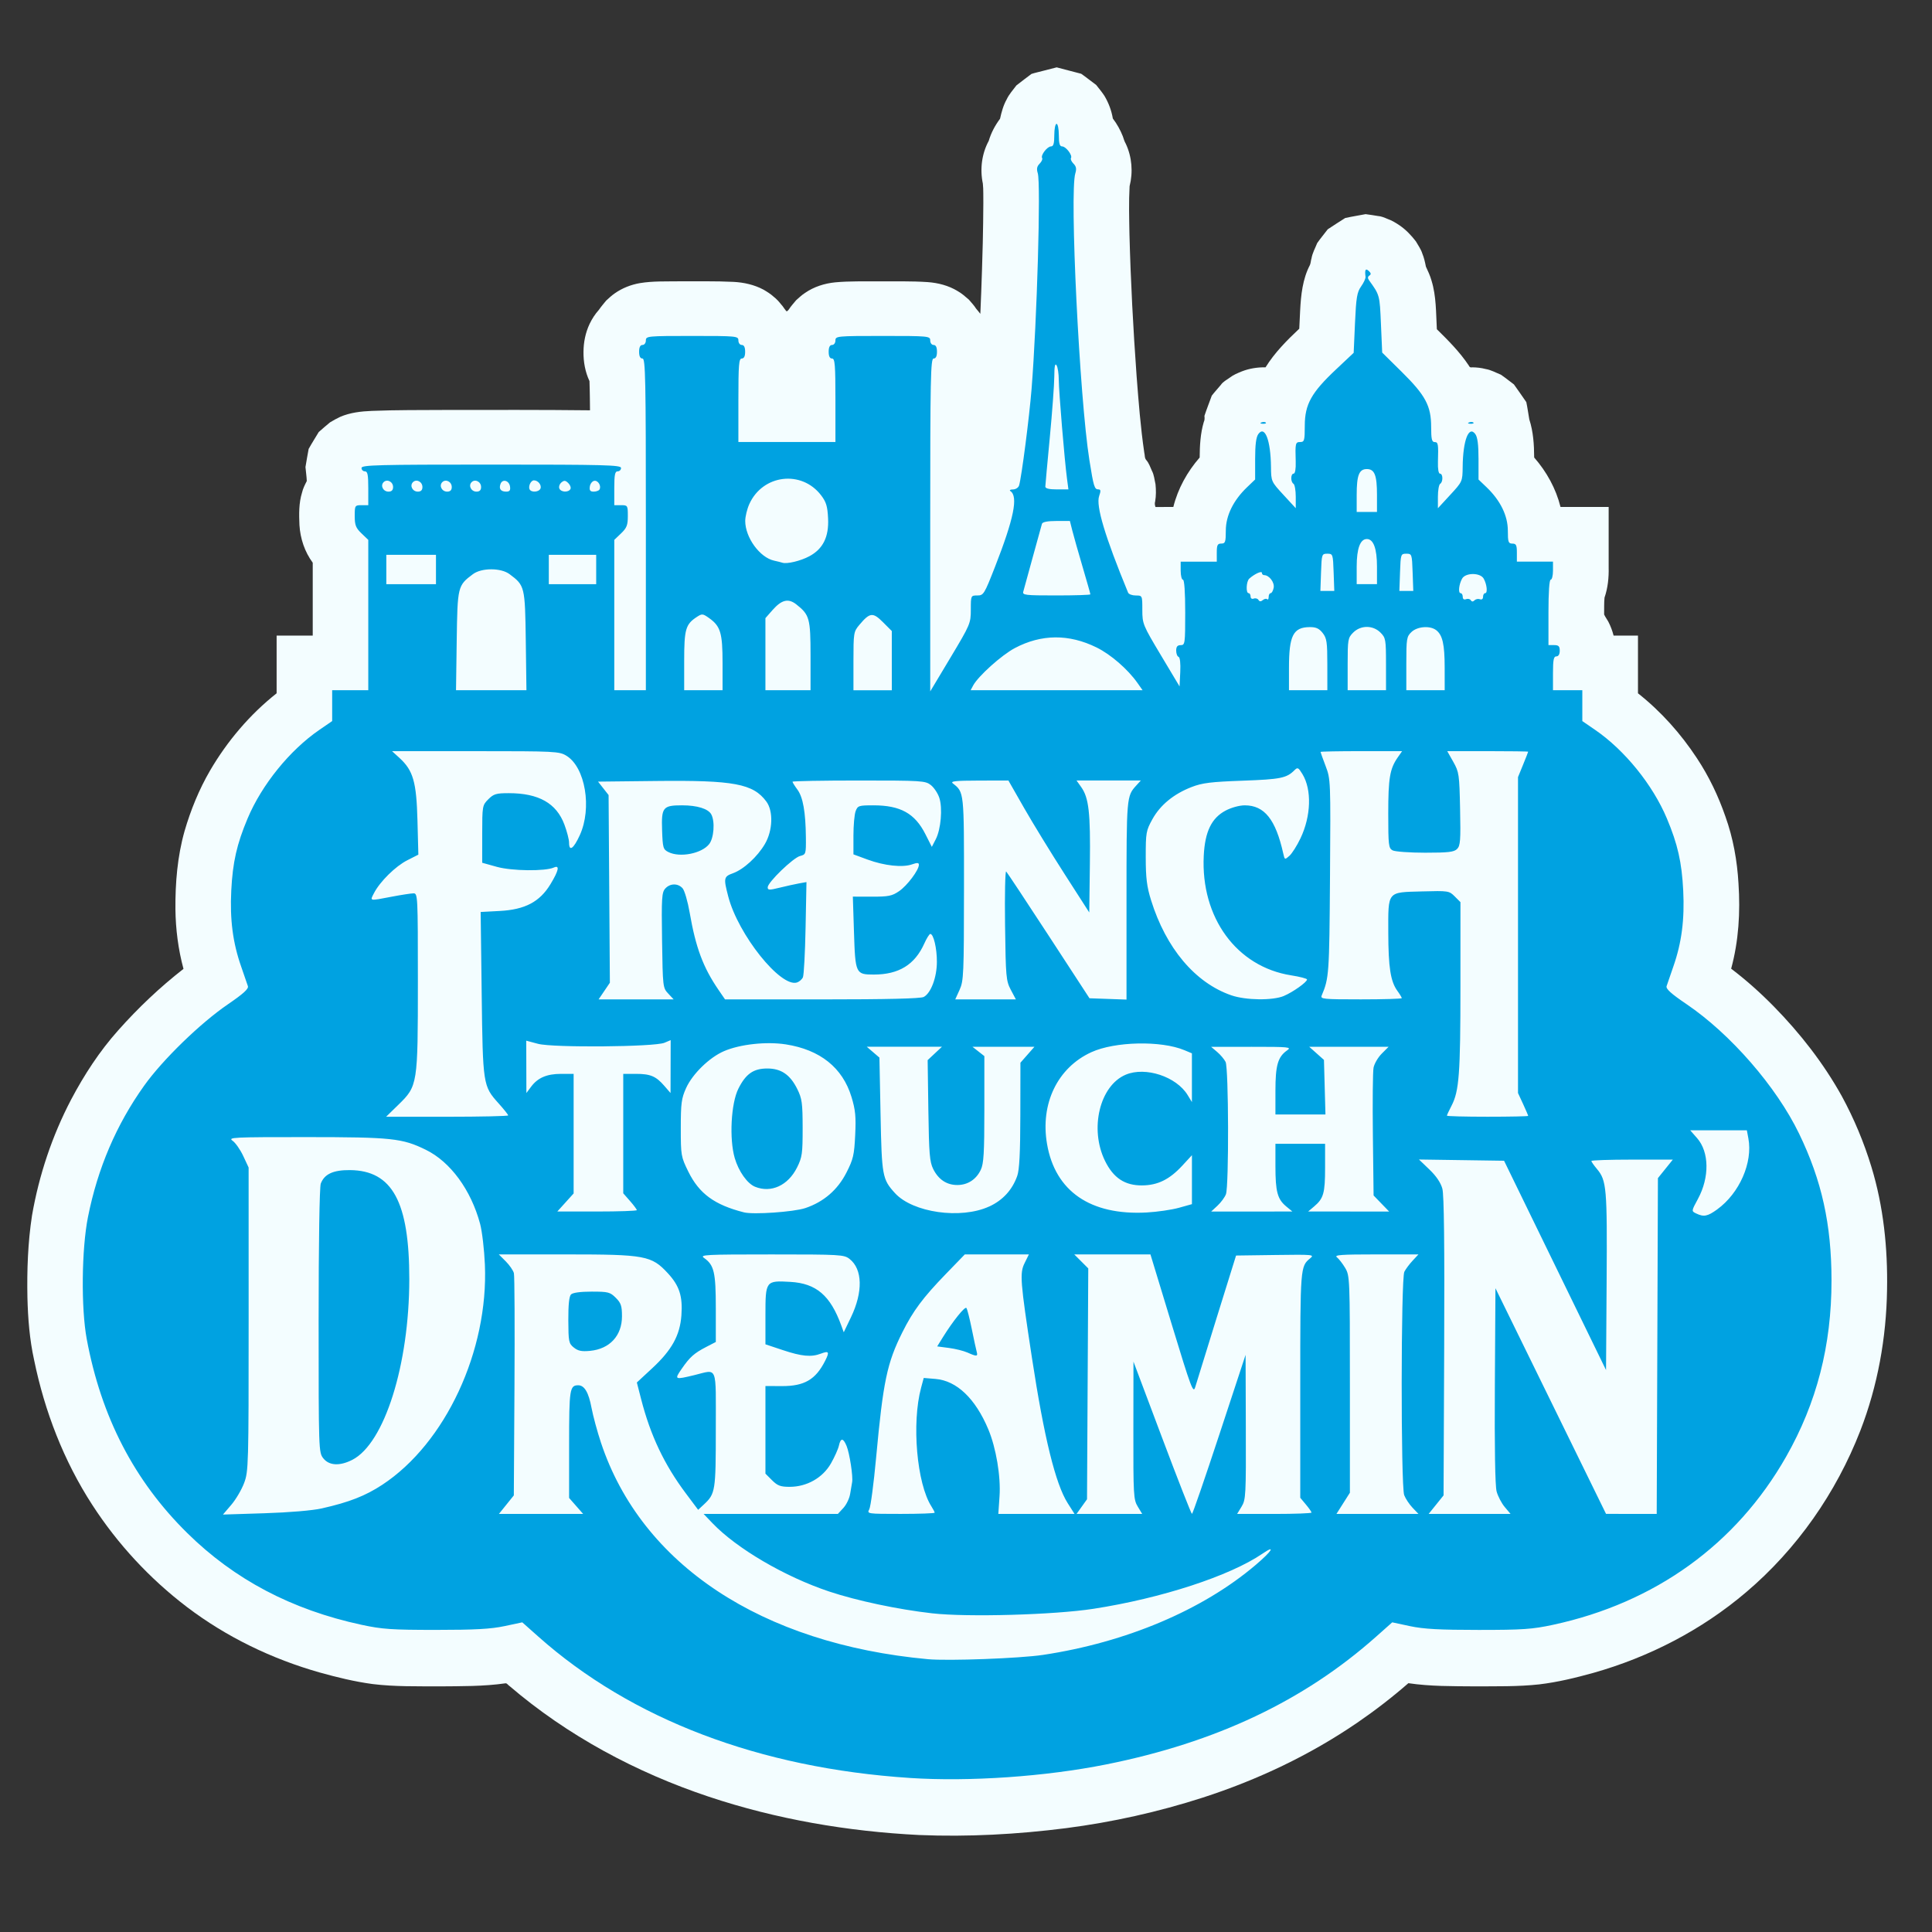 <?xml version="1.0" encoding="UTF-8" standalone="no"?>
<!-- Created with Inkscape (http://www.inkscape.org/) -->

<svg
   width="400"
   height="400"
   viewBox="0 0 105.833 105.833"
   version="1.1"
   id="svg5"
   xml:space="preserve"
   inkscape:version="1.3.1 (91b66b0, 2023-11-16)"
   sodipodi:docname="french-touch-logo.svg"
   inkscape:export-filename="hardliner-01.png"
   inkscape:export-xdpi="300"
   inkscape:export-ydpi="300"
   xmlns:inkscape="http://www.inkscape.org/namespaces/inkscape"
   xmlns:sodipodi="http://sodipodi.sourceforge.net/DTD/sodipodi-0.dtd"
   xmlns="http://www.w3.org/2000/svg"
   xmlns:svg="http://www.w3.org/2000/svg"><rect x="0" y="0" width="105.833" height="105.833" fill="#333333" stroke="none"/><sodipodi:namedview
     id="namedview7"
     pagecolor="#141414"
     bordercolor="#999999"
     borderopacity="1"
     inkscape:showpageshadow="0"
     inkscape:pageopacity="0"
     inkscape:pagecheckerboard="0"
     inkscape:deskcolor="#d1d1d1"
     inkscape:document-units="mm"
     showgrid="false"
     inkscape:zoom="0.8409652"
     inkscape:cx="604.66236"
     inkscape:cy="457.21274"
     inkscape:window-width="2317"
     inkscape:window-height="1189"
     inkscape:window-x="363"
     inkscape:window-y="155"
     inkscape:window-maximized="0"
     inkscape:current-layer="svg5"
     showguides="false" /><defs
     id="defs2"><inkscape:path-effect
       effect="perspective-envelope"
       up_left_point="19.17,188.96"
       up_right_point="555.23,188.96"
       down_left_point="19.17,505.53"
       down_right_point="555.23,505.53"
       id="path-effect1163"
       is_visible="true"
       lpeversion="1"
       deform_type="envelope_deformation"
       horizontal_mirror="true"
       vertical_mirror="false"
       overflow_perspective="false" /><inkscape:path-effect
       effect="bounding_box"
       id="path-effect1114"
       is_visible="true"
       lpeversion="1"
       linkedpath=""
       visualbounds="true" /></defs><path
     id="path3"
     style="fill:#f3fdff;fill-opacity:1;stroke-width:0.35"
     d="m 57.121,3.885 c -0.205,0.057 -0.417,0.099 -0.618,0.164 -0.274,0.21 -0.555,0.413 -0.825,0.629 -0.184,0.251 -0.402,0.481 -0.533,0.766 -0.185,0.328 -0.284,0.698 -0.364,1.061 -0.273,0.365 -0.491,0.773 -0.619,1.211 -0.384,0.708 -0.489,1.554 -0.323,2.34 0.039,0.354 0.018,0.712 0.027,1.068 -0.003,0.727 -0.015,1.454 -0.031,2.181 7.9e-5,0.012 -0.004,0.174 -0.007,0.242 -0.02,0.822 -0.048,1.643 -0.078,2.464 -0.001,0.032 -0.008,0.182 -0.011,0.26 -0.009,0.226 -0.018,0.451 -0.027,0.677 -3.02e-4,0.016 -0.008,0.175 -0.011,0.243 -0.064,-0.09 -0.157,-0.192 -0.232,-0.285 -0.11,-0.179 -0.262,-0.331 -0.396,-0.493 -0.198,-0.17 -0.392,-0.345 -0.621,-0.472 -0.493,-0.3 -1.066,-0.447 -1.638,-0.488 -0.884,-0.06 -1.771,-0.035 -2.656,-0.042 -0.801,0.008 -1.605,-0.019 -2.403,0.055 -0.586,0.058 -1.166,0.241 -1.652,0.577 -0.178,0.114 -0.334,0.263 -0.492,0.403 -0.136,0.168 -0.286,0.326 -0.401,0.508 -0.067,0.082 -0.117,0.152 -0.182,0.03 -0.083,-0.093 -0.138,-0.208 -0.228,-0.296 -0.127,-0.161 -0.262,-0.313 -0.425,-0.438 -0.167,-0.154 -0.364,-0.273 -0.559,-0.387 -0.503,-0.267 -1.068,-0.392 -1.634,-0.422 -0.985,-0.049 -1.971,-0.025 -2.957,-0.031 -0.722,0.011 -1.451,-0.02 -2.167,0.098 -0.494,0.085 -0.973,0.273 -1.383,0.562 -0.169,0.116 -0.321,0.26 -0.472,0.398 -0.134,0.166 -0.275,0.327 -0.394,0.502 -0.207,0.229 -0.377,0.492 -0.51,0.77 -0.226,0.478 -0.333,1.006 -0.336,1.534 -0.007,0.549 0.094,1.103 0.328,1.602 0.012,0.311 0.015,0.623 0.021,0.934 3.68e-4,0.004 0.001,0.174 0.003,0.24 0.001,0.142 0.004,0.284 0.004,0.426 -2.646,-0.031 -5.293,-0.02 -7.939,-0.019 -1.337,0.008 -2.675,-0.003 -4.011,0.051 -0.589,0.024 -1.188,0.091 -1.734,0.327 -0.192,0.089 -0.379,0.194 -0.559,0.303 -0.205,0.177 -0.419,0.346 -0.617,0.529 -0.183,0.309 -0.379,0.612 -0.552,0.925 -0.057,0.331 -0.125,0.662 -0.174,0.993 0.022,0.255 0.063,0.514 0.072,0.766 -0.104,0.205 -0.209,0.409 -0.261,0.635 -0.178,0.573 -0.167,1.182 -0.141,1.775 0.044,0.738 0.287,1.467 0.728,2.064 v 3.992 h -1.978 v 3.161 c -1.468,1.162 -2.701,2.615 -3.645,4.23 -0.606,1.042 -1.064,2.167 -1.4,3.324 -0.391,1.385 -0.509,2.833 -0.499,4.267 0.013,1.104 0.154,2.208 0.442,3.275 -1.293,1.007 -2.487,2.14 -3.575,3.365 -1.022,1.143 -1.863,2.437 -2.578,3.79 -1.042,1.989 -1.762,4.145 -2.145,6.356 -0.228,1.486 -0.28,2.993 -0.251,4.494 0.029,1.148 0.118,2.3 0.367,3.423 0.575,2.807 1.625,5.528 3.187,7.936 1.387,2.143 3.149,4.043 5.18,5.589 2.165,1.646 4.655,2.846 7.268,3.588 0.956,0.267 1.925,0.504 2.91,0.636 1.204,0.148 2.421,0.119 3.632,0.127 1.218,-0.011 2.442,0.005 3.65,-0.169 0.084,-0.003 0.136,0.104 0.208,0.145 3.183,2.726 6.943,4.738 10.91,6.063 3.718,1.242 7.617,1.907 11.528,2.103 2.691,0.112 5.389,-0.036 8.059,-0.376 2.54,-0.329 5.05,-0.888 7.488,-1.674 2.994,-0.968 5.869,-2.327 8.468,-4.108 0.971,-0.666 1.905,-1.386 2.792,-2.159 1.199,0.178 2.415,0.164 3.625,0.174 1.182,-0.007 2.369,0.02 3.546,-0.109 1.007,-0.12 1.995,-0.361 2.971,-0.632 3.052,-0.864 5.936,-2.354 8.355,-4.413 2.786,-2.362 4.938,-5.448 6.259,-8.849 0.953,-2.457 1.424,-5.089 1.465,-7.72 0.041,-2.274 -0.193,-4.567 -0.861,-6.748 -0.407,-1.332 -0.946,-2.624 -1.611,-3.848 -1.005,-1.812 -2.292,-3.459 -3.741,-4.936 -0.727,-0.738 -1.501,-1.432 -2.327,-2.058 0.413,-1.516 0.507,-3.104 0.402,-4.667 -0.071,-1.246 -0.293,-2.488 -0.715,-3.665 -0.388,-1.123 -0.904,-2.203 -1.559,-3.194 -0.883,-1.344 -1.968,-2.562 -3.232,-3.56 v -3.161 h -1.335 c -0.069,-0.266 -0.165,-0.526 -0.293,-0.77 -0.072,-0.13 -0.167,-0.254 -0.226,-0.387 0.007,-0.308 -0.009,-0.619 0.022,-0.925 0.183,-0.531 0.24,-1.095 0.226,-1.654 0,-1.103 0,-2.207 0,-3.31 h -2.637 c -0.249,-1.004 -0.764,-1.933 -1.443,-2.71 -0.003,-0.703 -0.048,-1.416 -0.267,-2.088 -0.057,-0.315 -0.097,-0.636 -0.164,-0.946 -0.227,-0.322 -0.446,-0.653 -0.679,-0.97 -0.24,-0.175 -0.469,-0.368 -0.715,-0.533 -0.275,-0.109 -0.536,-0.261 -0.832,-0.309 -0.24,-0.064 -0.491,-0.091 -0.739,-0.094 -0.093,0.025 -0.151,-0.014 -0.186,-0.099 -0.491,-0.737 -1.12,-1.369 -1.749,-1.987 -0.05,-0.891 -0.026,-1.802 -0.292,-2.664 -0.075,-0.266 -0.191,-0.518 -0.308,-0.767 -0.049,-0.242 -0.099,-0.483 -0.195,-0.711 -0.074,-0.243 -0.23,-0.449 -0.352,-0.669 -0.254,-0.332 -0.545,-0.637 -0.89,-0.875 -0.21,-0.141 -0.426,-0.275 -0.666,-0.357 -0.172,-0.073 -0.343,-0.149 -0.532,-0.16 -0.223,-0.032 -0.445,-0.078 -0.668,-0.101 -0.371,0.072 -0.749,0.13 -1.117,0.211 -0.317,0.207 -0.644,0.404 -0.956,0.618 -0.191,0.253 -0.399,0.496 -0.579,0.756 -0.108,0.277 -0.262,0.54 -0.311,0.837 -0.041,0.119 -0.037,0.252 -0.088,0.366 -0.401,0.766 -0.491,1.643 -0.535,2.493 -0.019,0.331 -0.033,0.663 -0.048,0.994 -0.682,0.641 -1.35,1.315 -1.847,2.115 -0.439,-0.007 -0.88,0.062 -1.291,0.22 -0.231,0.096 -0.468,0.188 -0.666,0.344 -0.171,0.126 -0.371,0.22 -0.493,0.401 -0.164,0.197 -0.34,0.386 -0.496,0.588 -0.132,0.369 -0.28,0.736 -0.402,1.107 0.012,0.117 0.018,0.233 -0.037,0.341 -0.185,0.629 -0.219,1.289 -0.224,1.941 -0.679,0.777 -1.194,1.705 -1.443,2.709 H 63.296 c -0.035,-0.1 -0.052,-0.2 -0.018,-0.303 0.054,-0.312 0.051,-0.633 0.019,-0.946 -0.058,-0.248 -0.075,-0.509 -0.198,-0.736 -0.091,-0.202 -0.159,-0.417 -0.308,-0.586 -0.1,-0.11 -0.072,-0.272 -0.109,-0.408 -0.205,-1.39 -0.311,-2.791 -0.42,-4.191 -0.187,-2.593 -0.325,-5.19 -0.392,-7.789 -0.015,-0.87 -0.04,-1.741 0.008,-2.611 C 62.073,9.433 62.009,8.596 61.67,7.876 61.594,7.746 61.553,7.604 61.506,7.462 61.368,7.116 61.186,6.789 60.96,6.492 60.886,6.053 60.727,5.631 60.499,5.249 60.363,5.043 60.203,4.85 60.05,4.656 59.775,4.453 59.507,4.236 59.227,4.041 58.78,3.924 58.332,3.807 57.884,3.69 L 57.121,3.885 Z"
     sodipodi:nodetypes="sccccccccccccccccccccccccccccccccccccccccccccccccccccccccccccccccccccccccccccccccccccccccccccccccccccccccccccccccccccccccccccccccccccccccccccccccccs" /><path
     style="fill:#00a2e1;fill-opacity:1;stroke-width:0.35"
     d="M 49.841,97.394 C 41.608,96.855 34.588,94.184 29.491,89.653 l -0.881,-0.783 -0.974,0.207 c -0.747,0.159 -1.62,0.207 -3.755,0.207 -2.423,-1.05e-4 -2.949,-0.036 -4.079,-0.28 -3.817,-0.822 -6.964,-2.48 -9.55,-5.031 C 7.355,81.117 5.543,77.617 4.751,73.35 4.437,71.655 4.469,68.43 4.818,66.672 c 0.531,-2.671 1.552,-5.062 3.077,-7.198 1.017,-1.426 3.08,-3.429 4.596,-4.464 0.839,-0.573 1.135,-0.842 1.089,-0.989 -0.035,-0.111 -0.2,-0.593 -0.368,-1.07 -0.458,-1.304 -0.624,-2.578 -0.543,-4.171 0.078,-1.549 0.303,-2.539 0.895,-3.946 0.777,-1.847 2.309,-3.739 3.927,-4.85 l 0.705,-0.484 v -0.845 -0.845 h 0.989 0.989 v -4.118 -4.118 l -0.371,-0.355 c -0.311,-0.298 -0.371,-0.451 -0.371,-0.95 0,-0.579 0.011,-0.595 0.371,-0.595 h 0.371 v -0.927 c 0,-0.742 -0.037,-0.927 -0.185,-0.927 -0.102,0 -0.185,-0.083 -0.185,-0.185 0,-0.163 0.872,-0.185 7.108,-0.185 6.236,0 7.108,0.023 7.108,0.185 0,0.102 -0.083,0.185 -0.185,0.185 -0.148,0 -0.185,0.185 -0.185,0.927 v 0.927 h 0.371 c 0.361,0 0.371,0.016 0.371,0.595 0,0.5 -0.059,0.652 -0.371,0.95 l -0.371,0.355 v 4.118 4.118 h 0.865 0.865 V 28.725 c 0,-7.994 -0.022,-9.086 -0.185,-9.086 -0.124,0 -0.185,-0.124 -0.185,-0.371 0,-0.247 0.062,-0.371 0.185,-0.371 0.103,0 0.185,-0.11 0.185,-0.247 0,-0.239 0.082,-0.247 2.534,-0.247 2.452,0 2.534,0.008 2.534,0.247 0,0.137 0.082,0.247 0.185,0.247 0.124,0 0.185,0.124 0.185,0.371 0,0.247 -0.062,0.371 -0.185,0.371 -0.158,0 -0.185,0.337 -0.185,2.287 v 2.287 h 2.658 2.658 v -2.287 c 0,-1.95 -0.027,-2.287 -0.185,-2.287 -0.124,0 -0.185,-0.124 -0.185,-0.371 0,-0.247 0.062,-0.371 0.185,-0.371 0.103,0 0.185,-0.11 0.185,-0.247 0,-0.239 0.082,-0.247 2.596,-0.247 2.514,0 2.596,0.008 2.596,0.247 0,0.137 0.082,0.247 0.185,0.247 0.124,0 0.185,0.124 0.185,0.371 0,0.247 -0.062,0.371 -0.185,0.371 -0.163,0 -0.185,1.095 -0.185,9.117 l 0.001,9.117 1.111,-1.854 c 1.082,-1.806 1.111,-1.874 1.112,-2.627 0.001,-0.768 0.003,-0.773 0.356,-0.773 0.341,0 0.381,-0.066 0.972,-1.576 1.028,-2.626 1.276,-3.843 0.844,-4.139 -0.075,-0.052 -0.016,-0.092 0.137,-0.093 0.148,-0.001 0.299,-0.099 0.335,-0.218 0.135,-0.444 0.56,-3.734 0.684,-5.285 0.298,-3.743 0.514,-11.267 0.34,-11.818 -0.074,-0.236 -0.048,-0.376 0.101,-0.524 0.111,-0.111 0.173,-0.249 0.138,-0.307 -0.094,-0.152 0.279,-0.639 0.488,-0.639 0.132,0 0.178,-0.162 0.178,-0.618 0,-0.34 0.056,-0.618 0.124,-0.618 0.068,0 0.124,0.278 0.124,0.618 0,0.456 0.047,0.618 0.178,0.618 0.21,0 0.582,0.488 0.488,0.639 -0.035,0.057 0.027,0.195 0.138,0.307 0.148,0.148 0.175,0.288 0.101,0.524 -0.325,1.03 0.227,12.299 0.769,15.712 0.231,1.455 0.278,1.607 0.491,1.607 0.135,0 0.144,0.076 0.043,0.366 -0.185,0.53 0.321,2.217 1.587,5.29 0.035,0.085 0.225,0.155 0.421,0.155 0.357,0 0.358,0.001 0.358,0.786 0,0.764 0.028,0.833 1.02,2.491 l 1.02,1.705 0.038,-0.789 c 0.023,-0.476 -0.014,-0.806 -0.093,-0.832 -0.072,-0.024 -0.13,-0.178 -0.13,-0.342 0,-0.216 0.068,-0.299 0.247,-0.299 0.236,0 0.247,-0.082 0.247,-1.792 0,-1.113 -0.047,-1.792 -0.124,-1.792 -0.068,0 -0.124,-0.223 -0.124,-0.494 v -0.494 h 0.989 0.989 V 30.27 c 0,-0.412 0.041,-0.494 0.247,-0.494 0.218,0 0.247,-0.083 0.248,-0.711 0.001,-0.819 0.409,-1.652 1.161,-2.373 l 0.445,-0.426 v -1.126 c 0,-0.784 0.054,-1.199 0.177,-1.366 0.357,-0.484 0.675,0.346 0.691,1.8 0.008,0.797 0.014,0.809 0.683,1.534 l 0.674,0.731 v -0.631 c 0,-0.347 -0.056,-0.665 -0.124,-0.707 -0.166,-0.102 -0.158,-0.556 0.009,-0.556 0.08,0 0.125,-0.257 0.113,-0.649 -0.031,-1.026 -0.018,-1.082 0.249,-1.082 0.224,0 0.247,-0.083 0.248,-0.896 0.001,-1.163 0.359,-1.81 1.699,-3.07 l 0.979,-0.921 0.073,-1.635 c 0.062,-1.396 0.111,-1.688 0.335,-2.003 0.144,-0.203 0.253,-0.44 0.242,-0.526 -0.051,-0.389 0.001,-0.483 0.18,-0.317 0.124,0.115 0.133,0.184 0.031,0.249 -0.096,0.061 -0.102,0.144 -0.017,0.261 0.584,0.81 0.581,0.802 0.65,2.389 l 0.068,1.568 1.074,1.061 c 1.3,1.284 1.608,1.86 1.608,3.016 0,0.652 0.039,0.826 0.185,0.826 0.2,0 0.217,0.095 0.187,1.082 -0.012,0.392 0.033,0.649 0.113,0.649 0.167,0 0.175,0.454 0.009,0.556 -0.068,0.042 -0.124,0.36 -0.124,0.707 v 0.631 l 0.674,-0.731 c 0.669,-0.725 0.674,-0.737 0.683,-1.534 0.015,-1.453 0.334,-2.283 0.691,-1.8 0.123,0.167 0.177,0.583 0.177,1.366 v 1.126 l 0.445,0.426 c 0.752,0.721 1.16,1.554 1.161,2.373 0.001,0.628 0.03,0.711 0.248,0.711 0.206,0 0.247,0.082 0.247,0.494 v 0.494 h 0.989 0.989 v 0.494 c 0,0.272 -0.056,0.494 -0.124,0.494 -0.077,0 -0.124,0.68 -0.124,1.792 v 1.792 h 0.309 c 0.247,0 0.309,0.062 0.309,0.309 0,0.192 -0.07,0.309 -0.185,0.309 -0.148,0 -0.185,0.185 -0.185,0.927 v 0.927 h 0.804 0.803 v 0.845 0.845 l 0.705,0.484 c 1.618,1.111 3.15,3.003 3.927,4.85 0.592,1.407 0.816,2.397 0.895,3.946 0.08,1.592 -0.086,2.867 -0.543,4.171 -0.168,0.477 -0.333,0.959 -0.368,1.07 -0.046,0.147 0.249,0.414 1.091,0.984 2.41,1.633 4.922,4.521 6.164,7.087 1.247,2.576 1.777,4.974 1.779,8.044 0.003,3.565 -0.809,6.715 -2.49,9.667 -2.729,4.794 -7.174,7.998 -12.766,9.202 -1.131,0.243 -1.656,0.28 -4.079,0.28 -2.135,7.9e-5 -3.008,-0.048 -3.755,-0.207 L 76.265,88.87 75.384,89.653 c -3.951,3.513 -8.773,5.795 -14.787,7 -3.337,0.668 -7.497,0.955 -10.755,0.742 z m 7.293,-6.74 c 4.553,-0.685 8.744,-2.457 11.651,-4.929 0.903,-0.767 1.12,-1.129 0.371,-0.617 -1.784,1.22 -5.547,2.448 -9.257,3.02 -2.156,0.333 -6.913,0.466 -8.836,0.248 -1.879,-0.213 -4.129,-0.69 -5.643,-1.195 -2.426,-0.81 -5.06,-2.352 -6.391,-3.742 L 38.542,82.93 h 3.678 3.678 l 0.3,-0.324 c 0.165,-0.178 0.333,-0.526 0.372,-0.773 0.039,-0.247 0.088,-0.536 0.109,-0.642 0.058,-0.298 -0.14,-1.588 -0.305,-1.985 -0.185,-0.447 -0.324,-0.452 -0.42,-0.014 -0.041,0.187 -0.238,0.626 -0.437,0.975 -0.45,0.787 -1.32,1.28 -2.261,1.28 -0.502,0 -0.664,-0.061 -0.965,-0.361 l -0.361,-0.361 v -2.4 -2.4 l 0.896,0.004 c 1.237,0.005 1.853,-0.354 2.374,-1.384 0.25,-0.494 0.209,-0.562 -0.233,-0.394 -0.526,0.2 -1.046,0.152 -2.079,-0.192 l -0.958,-0.319 v -1.593 c 0,-1.886 0.013,-1.904 1.36,-1.827 1.422,0.08 2.197,0.743 2.795,2.39 l 0.135,0.371 0.393,-0.818 c 0.668,-1.39 0.64,-2.637 -0.073,-3.198 -0.303,-0.238 -0.494,-0.249 -4.283,-0.249 -3.63,0 -3.943,0.016 -3.691,0.193 0.552,0.387 0.645,0.782 0.645,2.755 v 1.848 l -0.525,0.272 c -0.665,0.344 -0.899,0.553 -1.349,1.206 -0.405,0.588 -0.382,0.599 0.7,0.337 1.295,-0.313 1.174,-0.618 1.174,2.975 0,3.386 -0.022,3.522 -0.657,4.115 l -0.31,0.289 -0.679,-0.907 C 36.387,80.226 35.632,78.633 35.12,76.642 L 34.886,75.731 35.723,74.955 C 36.803,73.955 37.248,73.149 37.327,72.051 37.402,71.006 37.218,70.435 36.586,69.749 35.693,68.78 35.339,68.715 31.037,68.715 h -3.713 l 0.38,0.38 c 0.209,0.209 0.41,0.501 0.447,0.649 0.037,0.148 0.05,2.947 0.031,6.22 l -0.035,5.952 -0.408,0.507 -0.408,0.507 h 2.306 2.306 l -0.384,-0.437 -0.384,-0.437 v -2.938 c 0,-3.022 0.033,-3.234 0.5,-3.234 0.339,0 0.57,0.392 0.728,1.236 0.083,0.442 0.315,1.299 0.516,1.904 2.217,6.675 8.789,11.028 17.911,11.865 1.111,0.102 5.038,-0.044 6.304,-0.235 z M 31.433,73.817 c -0.276,-0.223 -0.296,-0.324 -0.301,-1.497 -0.004,-0.846 0.045,-1.308 0.148,-1.412 0.097,-0.097 0.516,-0.154 1.134,-0.154 0.903,0 1.006,0.027 1.318,0.338 0.287,0.287 0.339,0.442 0.339,1.017 0,1.058 -0.673,1.786 -1.745,1.889 -0.466,0.045 -0.663,0.005 -0.893,-0.182 z m -13.794,8.809 c 1.487,-0.335 2.377,-0.683 3.306,-1.294 3.459,-2.276 5.817,-7.339 5.617,-12.061 -0.035,-0.816 -0.152,-1.817 -0.261,-2.225 -0.498,-1.861 -1.626,-3.402 -2.977,-4.063 -1.29,-0.632 -1.86,-0.692 -6.548,-0.694 -4.033,-0.001 -4.304,0.012 -4.035,0.2 0.158,0.111 0.421,0.486 0.583,0.834 l 0.295,0.633 0.001,8.309 c 0.001,8.019 -0.008,8.332 -0.247,8.972 -0.137,0.365 -0.453,0.903 -0.704,1.196 l -0.456,0.533 2.28,-0.072 c 1.361,-0.043 2.629,-0.15 3.146,-0.267 z m 0.071,-2.741 c -0.253,-0.321 -0.256,-0.429 -0.256,-7.533 0,-4.281 0.048,-7.333 0.118,-7.517 0.199,-0.523 0.684,-0.746 1.599,-0.738 2.319,0.021 3.252,1.738 3.249,5.977 -0.004,4.688 -1.363,8.997 -3.121,9.894 -0.687,0.351 -1.272,0.32 -1.589,-0.083 z m 33.491,2.979 c 0,-0.036 -0.079,-0.189 -0.176,-0.34 -0.803,-1.247 -1.092,-4.563 -0.567,-6.51 l 0.143,-0.531 0.647,0.054 c 1.159,0.096 2.183,1.073 2.889,2.757 0.428,1.021 0.69,2.583 0.616,3.671 l -0.066,0.965 h 2.087 2.087 l -0.373,-0.587 c -0.667,-1.05 -1.291,-3.584 -1.96,-7.965 -0.641,-4.199 -0.675,-4.634 -0.402,-5.186 l 0.236,-0.478 h -1.755 -1.755 l -1.048,1.082 c -1.242,1.282 -1.788,2.014 -2.372,3.183 -0.844,1.689 -1.054,2.694 -1.441,6.884 -0.13,1.407 -0.297,2.672 -0.372,2.812 -0.135,0.252 -0.116,0.255 1.722,0.255 1.022,0 1.859,-0.03 1.859,-0.066 z m 1.792,-8.774 c -0.204,-0.092 -0.66,-0.205 -1.013,-0.251 l -0.642,-0.084 0.318,-0.512 c 0.547,-0.88 1.198,-1.69 1.282,-1.593 0.044,0.051 0.176,0.565 0.293,1.143 0.117,0.578 0.24,1.148 0.274,1.267 0.071,0.252 -0.008,0.257 -0.512,0.029 z m 9.332,8.439 C 62.094,82.151 62.08,81.903 62.085,78.357 l 0.005,-3.77 1.569,4.172 c 0.863,2.295 1.599,4.172 1.636,4.172 0.037,0 0.713,-1.961 1.502,-4.357 l 1.435,-4.357 0.013,3.956 c 0.012,3.738 0,3.978 -0.232,4.357 l -0.245,0.402 h 2.038 c 1.121,0 2.038,-0.034 2.038,-0.075 0,-0.041 -0.139,-0.24 -0.309,-0.442 L 71.227,82.046 V 75.867 c 0,-6.438 0.004,-6.498 0.54,-6.935 0.253,-0.206 0.174,-0.214 -1.897,-0.185 l -2.16,0.03 -1.059,3.399 c -0.582,1.87 -1.112,3.582 -1.177,3.806 -0.109,0.372 -0.217,0.083 -1.286,-3.43 L 63.02,68.714 h -2.087 -2.087 l 0.384,0.384 0.384,0.384 -0.034,6.323 -0.034,6.323 -0.287,0.402 -0.287,0.402 h 1.799 1.799 z m 15.052,0.062 c -0.178,-0.187 -0.383,-0.497 -0.456,-0.688 -0.188,-0.497 -0.181,-11.872 0.008,-12.238 0.076,-0.149 0.281,-0.423 0.456,-0.61 L 77.701,68.715 h -2.334 c -1.89,0 -2.296,0.029 -2.135,0.155 0.109,0.085 0.314,0.349 0.456,0.587 0.251,0.422 0.258,0.575 0.258,6.373 v 5.94 l -0.368,0.58 -0.368,0.58 h 2.245 2.246 z m 5.052,-0.037 C 82.254,82.347 82.054,81.963 81.983,81.701 81.901,81.398 81.866,79.291 81.887,75.896 l 0.032,-5.329 3.029,6.181 3.029,6.181 1.388,7.49e-4 1.388,7.62e-4 0.033,-9.197 0.033,-9.197 0.408,-0.507 0.408,-0.507 h -2.231 c -1.227,0 -2.231,0.034 -2.231,0.075 0,0.041 0.138,0.238 0.306,0.438 0.529,0.629 0.564,1.036 0.53,6.166 l -0.032,4.849 -2.793,-5.733 -2.793,-5.733 -2.331,-0.034 -2.331,-0.034 0.574,0.55 c 0.374,0.358 0.621,0.724 0.708,1.049 0.092,0.341 0.123,3.071 0.1,8.649 l -0.034,8.151 -0.408,0.507 -0.408,0.507 h 2.242 2.242 z M 94.064,66.251 c 1.221,-0.885 1.959,-2.564 1.71,-3.891 l -0.083,-0.444 h -1.552 -1.552 l 0.378,0.43 c 0.667,0.76 0.686,2.148 0.046,3.33 -0.361,0.666 -0.361,0.669 -0.102,0.794 0.42,0.204 0.626,0.164 1.156,-0.219 z m -49.955,-0.071 c 1.013,-0.341 1.774,-0.996 2.258,-1.946 0.373,-0.731 0.427,-0.963 0.479,-2.053 0.049,-1.017 0.014,-1.379 -0.203,-2.093 -0.486,-1.6 -1.719,-2.586 -3.596,-2.878 -1.065,-0.165 -2.503,-0.009 -3.383,0.369 -0.8,0.343 -1.729,1.247 -2.08,2.023 -0.256,0.567 -0.291,0.831 -0.291,2.192 0,1.504 0.012,1.571 0.412,2.385 0.595,1.209 1.432,1.822 3.049,2.233 0.514,0.131 2.73,-0.023 3.354,-0.233 z M 41.363,65.01 c -0.427,-0.173 -0.903,-0.845 -1.115,-1.573 -0.306,-1.054 -0.204,-2.995 0.2,-3.801 0.407,-0.812 0.826,-1.105 1.583,-1.105 0.761,0 1.254,0.338 1.644,1.127 0.258,0.523 0.291,0.763 0.293,2.134 0.001,1.403 -0.027,1.602 -0.307,2.163 -0.493,0.985 -1.418,1.41 -2.297,1.055 z m 12.818,1.085 c 0.748,-0.343 1.267,-0.907 1.541,-1.676 0.12,-0.335 0.167,-1.261 0.171,-3.334 l 0.005,-2.87 0.384,-0.437 0.384,-0.437 h -1.698 -1.698 l 0.326,0.256 0.326,0.256 v 2.908 c 0,2.399 -0.034,2.981 -0.196,3.321 -0.252,0.531 -0.718,0.832 -1.287,0.832 -0.58,0 -1.032,-0.301 -1.318,-0.875 -0.196,-0.393 -0.232,-0.838 -0.266,-3.211 l -0.039,-2.755 0.392,-0.367 0.392,-0.367 h -2.06 -2.06 l 0.347,0.298 0.347,0.298 0.062,3.132 c 0.066,3.355 0.098,3.53 0.787,4.288 0.974,1.072 3.607,1.449 5.16,0.737 z m 10.401,0.066 0.711,-0.199 v -1.341 -1.341 l -0.52,0.564 c -0.707,0.767 -1.352,1.085 -2.212,1.091 -0.945,0.007 -1.572,-0.409 -2.03,-1.344 -0.86,-1.758 -0.289,-4.126 1.14,-4.723 1.08,-0.451 2.77,0.107 3.386,1.117 l 0.235,0.385 v -1.335 -1.335 l -0.411,-0.172 c -1.28,-0.535 -3.809,-0.48 -5.099,0.11 -1.852,0.848 -2.805,2.82 -2.427,5.024 0.445,2.597 2.379,3.926 5.464,3.756 0.578,-0.032 1.371,-0.148 1.762,-0.257 z m -29.699,0.128 c 0,-0.042 -0.167,-0.266 -0.371,-0.499 l -0.371,-0.422 V 62.097 58.825 h 0.688 c 0.802,0 1.103,0.127 1.565,0.661 l 0.337,0.389 0.004,-1.449 0.004,-1.449 -0.34,0.144 c -0.541,0.23 -6.107,0.277 -6.923,0.059 l -0.649,-0.173 0.004,1.434 0.004,1.434 0.256,-0.343 c 0.369,-0.495 0.864,-0.707 1.646,-0.707 h 0.686 v 3.275 3.275 l -0.447,0.495 -0.447,0.495 h 2.178 c 1.198,0 2.178,-0.034 2.178,-0.076 z M 70.458,66.087 C 69.978,65.691 69.867,65.276 69.867,63.885 V 62.657 h 1.36 1.36 v 1.306 c 0,1.395 -0.082,1.687 -0.599,2.124 l -0.328,0.278 2.218,7.49e-4 2.218,7.62e-4 L 75.67,65.927 75.244,65.487 75.205,62.187 c -0.021,-1.815 -0.005,-3.479 0.036,-3.697 0.041,-0.218 0.243,-0.566 0.45,-0.773 l 0.376,-0.376 h -2.175 -2.175 l 0.404,0.36 0.404,0.36 0.041,1.494 0.041,1.494 h -1.37 -1.37 V 59.746 c 0,-1.396 0.133,-1.853 0.645,-2.211 0.254,-0.178 0.102,-0.193 -1.946,-0.192 l -2.222,7.49e-4 0.328,0.278 c 0.181,0.153 0.389,0.399 0.464,0.548 0.169,0.338 0.187,6.81 0.019,7.25 -0.064,0.168 -0.272,0.449 -0.462,0.626 l -0.346,0.321 2.224,-7.48e-4 2.224,-7.49e-4 z M 27.837,61.099 c 0,-0.041 -0.239,-0.34 -0.531,-0.665 -0.847,-0.943 -0.858,-1.009 -0.92,-6.012 l -0.056,-4.465 1.042,-0.055 c 1.387,-0.073 2.195,-0.499 2.782,-1.467 0.456,-0.752 0.519,-1.062 0.185,-0.913 -0.476,0.213 -2.302,0.191 -3.121,-0.037 l -0.804,-0.224 0.001,-1.572 c 0.001,-1.542 0.008,-1.578 0.335,-1.906 0.292,-0.292 0.431,-0.334 1.117,-0.334 1.641,0 2.612,0.548 3.051,1.722 0.14,0.375 0.255,0.819 0.255,0.987 0,0.511 0.244,0.342 0.587,-0.406 0.68,-1.484 0.303,-3.722 -0.733,-4.354 -0.392,-0.239 -0.611,-0.25 -4.981,-0.25 l -4.57,-3.02e-4 0.405,0.37 c 0.752,0.687 0.932,1.311 0.987,3.423 l 0.049,1.876 -0.605,0.307 c -0.646,0.327 -1.498,1.167 -1.824,1.798 -0.232,0.448 -0.282,0.438 0.962,0.2 0.533,-0.102 1.075,-0.185 1.205,-0.185 0.229,0 0.236,0.156 0.236,4.799 0,5.689 -0.009,5.748 -1.067,6.781 l -0.674,0.658 h 3.343 c 1.839,0 3.343,-0.034 3.343,-0.074 z m 55.875,0.028 c 0,-0.025 -0.125,-0.317 -0.278,-0.649 L 83.155,59.876 V 51.223 42.569 l 0.278,-0.68 c 0.153,-0.374 0.278,-0.694 0.278,-0.711 3.9e-5,-0.017 -0.997,-0.031 -2.216,-0.031 h -2.216 l 0.331,0.587 c 0.315,0.558 0.333,0.686 0.372,2.577 0.036,1.722 0.014,2.017 -0.163,2.194 -0.169,0.169 -0.477,0.205 -1.749,0.205 -0.849,0 -1.652,-0.058 -1.784,-0.128 -0.22,-0.118 -0.239,-0.276 -0.239,-2.021 0,-1.935 0.087,-2.45 0.522,-3.074 l 0.237,-0.34 h -2.234 c -1.228,0 -2.234,0.019 -2.234,0.042 0,0.023 0.125,0.371 0.278,0.773 0.275,0.723 0.278,0.785 0.24,6.094 -0.037,5.304 -0.053,5.527 -0.453,6.472 -0.085,0.201 0.062,0.216 2.147,0.216 1.231,0 2.238,-0.03 2.238,-0.067 0,-0.037 -0.109,-0.218 -0.243,-0.402 -0.372,-0.513 -0.492,-1.287 -0.496,-3.185 -0.004,-2.298 -0.079,-2.206 1.836,-2.259 1.455,-0.04 1.496,-0.034 1.803,0.273 l 0.314,0.314 -0.001,4.61 c 0,4.802 -0.071,5.744 -0.49,6.547 -0.138,0.265 -0.251,0.508 -0.251,0.54 0,0.032 1.001,0.058 2.225,0.058 1.224,0 2.225,-0.021 2.225,-0.046 z M 36.605,54.427 c -0.295,-0.313 -0.3,-0.362 -0.338,-2.918 -0.034,-2.314 -0.015,-2.625 0.174,-2.834 0.265,-0.293 0.693,-0.301 0.949,-0.017 0.108,0.119 0.283,0.72 0.39,1.337 0.332,1.917 0.737,3 1.577,4.226 l 0.36,0.525 h 5.318 c 3.573,0 5.4,-0.044 5.567,-0.134 0.395,-0.211 0.717,-1.069 0.72,-1.919 0.003,-0.747 -0.183,-1.533 -0.361,-1.533 -0.051,0 -0.199,0.236 -0.328,0.524 -0.522,1.163 -1.396,1.701 -2.768,1.701 -0.989,0 -1.012,-0.05 -1.084,-2.299 l -0.063,-1.97 1.045,0.003 c 0.909,0.001 1.103,-0.037 1.489,-0.302 0.445,-0.305 1.084,-1.156 1.084,-1.445 0,-0.118 -0.088,-0.124 -0.378,-0.022 -0.522,0.182 -1.515,0.074 -2.434,-0.264 l -0.773,-0.285 v -1.026 c 0,-0.564 0.054,-1.169 0.121,-1.343 0.113,-0.298 0.172,-0.317 0.97,-0.317 1.482,0 2.274,0.439 2.85,1.578 l 0.353,0.697 0.215,-0.416 c 0.283,-0.547 0.382,-1.705 0.195,-2.272 -0.081,-0.247 -0.291,-0.561 -0.465,-0.698 -0.301,-0.237 -0.495,-0.249 -3.947,-0.249 -1.997,0 -3.63,0.03 -3.63,0.067 0,0.037 0.121,0.231 0.269,0.431 0.305,0.412 0.45,1.232 0.464,2.61 0.009,0.92 0,0.947 -0.316,1.026 -0.378,0.095 -1.776,1.445 -1.776,1.716 0,0.159 0.085,0.162 0.649,0.023 0.357,-0.088 0.835,-0.194 1.062,-0.235 l 0.413,-0.074 -0.049,2.502 c -0.027,1.376 -0.093,2.598 -0.146,2.714 -0.053,0.116 -0.2,0.244 -0.327,0.285 -0.896,0.285 -3.219,-2.621 -3.762,-4.707 -0.265,-1.016 -0.249,-1.095 0.258,-1.278 0.586,-0.212 1.339,-0.902 1.75,-1.604 0.431,-0.736 0.467,-1.799 0.078,-2.324 -0.723,-0.976 -1.773,-1.173 -6.026,-1.126 l -3.194,0.035 0.289,0.368 0.289,0.368 0.035,5.141 0.035,5.141 -0.309,0.456 -0.309,0.456 h 2.057 2.057 z m 0.009,-7.752 c -0.288,-0.145 -0.312,-0.227 -0.345,-1.201 -0.043,-1.25 0.044,-1.359 1.092,-1.359 0.833,0 1.438,0.188 1.604,0.499 0.209,0.39 0.143,1.294 -0.118,1.625 -0.409,0.52 -1.605,0.753 -2.234,0.435 z m 18.757,7.546 c -0.26,-0.495 -0.278,-0.7 -0.315,-3.552 -0.022,-1.665 0.007,-2.982 0.062,-2.928 0.055,0.054 1.105,1.639 2.332,3.521 l 2.231,3.422 1.014,0.036 1.014,0.036 V 49.303 c 0,-5.653 0.004,-5.69 0.531,-6.27 l 0.253,-0.278 h -1.761 -1.761 l 0.254,0.357 c 0.42,0.59 0.513,1.408 0.477,4.215 l -0.034,2.656 -1.349,-2.1 c -0.742,-1.155 -1.739,-2.781 -2.215,-3.614 l -0.865,-1.514 -1.617,0.004 c -1.294,0.003 -1.579,0.034 -1.426,0.155 0.62,0.489 0.613,0.416 0.61,5.772 -0.003,4.681 -0.018,5.044 -0.241,5.535 l -0.238,0.525 h 1.661 1.661 z m 14.957,0.336 c 0.493,-0.206 1.27,-0.758 1.27,-0.902 0,-0.05 -0.392,-0.152 -0.872,-0.227 -2.985,-0.47 -4.954,-3.165 -4.786,-6.55 0.066,-1.322 0.426,-2.067 1.2,-2.476 0.312,-0.165 0.756,-0.286 1.048,-0.286 1.077,0.001 1.692,0.771 2.108,2.64 0.078,0.349 0.082,0.351 0.338,0.124 0.142,-0.127 0.415,-0.558 0.605,-0.958 0.582,-1.222 0.626,-2.664 0.107,-3.517 -0.223,-0.366 -0.264,-0.386 -0.439,-0.211 -0.43,0.43 -0.758,0.496 -2.831,0.571 -1.746,0.063 -2.22,0.122 -2.8,0.347 -0.98,0.38 -1.717,0.984 -2.147,1.76 -0.349,0.63 -0.368,0.739 -0.367,2.087 0.001,1.139 0.059,1.606 0.29,2.349 0.82,2.636 2.416,4.529 4.396,5.214 0.795,0.275 2.267,0.293 2.882,0.036 z M 28.802,35.099 c -0.041,-2.975 -0.053,-3.024 -0.889,-3.648 -0.473,-0.353 -1.533,-0.353 -2.006,0 -0.836,0.624 -0.847,0.673 -0.889,3.648 l -0.038,2.711 h 1.929 1.929 z m 10.779,1.221 c 0,-1.649 -0.11,-2.016 -0.736,-2.462 -0.346,-0.246 -0.387,-0.25 -0.673,-0.063 -0.615,0.403 -0.693,0.671 -0.693,2.403 v 1.611 h 1.051 1.051 z m 4.82,-0.396 c -0.001,-2.052 -0.055,-2.246 -0.779,-2.816 -0.439,-0.346 -0.805,-0.257 -1.308,0.315 l -0.385,0.438 v 1.974 1.974 h 1.236 1.236 z m 4.451,0.264 V 34.567 L 48.364,34.079 c -0.551,-0.551 -0.715,-0.532 -1.291,0.153 -0.311,0.37 -0.322,0.439 -0.322,1.981 v 1.598 h 1.051 1.051 z m 13.455,1.22 c -0.528,-0.749 -1.462,-1.56 -2.238,-1.941 -1.518,-0.747 -3.022,-0.735 -4.479,0.035 -0.722,0.382 -2.009,1.538 -2.283,2.051 l -0.137,0.257 h 4.71 4.71 z m 10.403,-1.003 c 0,-1.234 -0.031,-1.445 -0.256,-1.731 -0.195,-0.248 -0.364,-0.325 -0.711,-0.322 -0.903,0.008 -1.134,0.463 -1.134,2.229 v 1.228 h 1.051 1.051 z m 3.214,-0.022 c 0,-1.35 -0.016,-1.444 -0.303,-1.731 -0.413,-0.413 -1.082,-0.413 -1.495,0 -0.287,0.287 -0.303,0.38 -0.303,1.731 v 1.427 h 1.051 1.051 z m 3.214,0.199 c 0,-1.287 -0.116,-1.797 -0.468,-2.065 -0.336,-0.255 -1.023,-0.204 -1.347,0.1 -0.268,0.252 -0.286,0.362 -0.286,1.731 v 1.462 h 1.051 1.051 z m -9.723,-3.757 c 0.045,0.045 0.081,-0.012 0.081,-0.125 0,-0.113 0.049,-0.206 0.109,-0.206 0.06,0 0.135,-0.134 0.166,-0.298 0.056,-0.291 -0.247,-0.691 -0.524,-0.691 -0.067,0 -0.122,-0.056 -0.122,-0.125 0,-0.126 -0.409,0.062 -0.691,0.317 -0.167,0.151 -0.196,0.797 -0.036,0.797 0.06,0 0.108,0.082 0.108,0.182 0,0.105 0.073,0.153 0.173,0.115 0.095,-0.037 0.211,-0.004 0.258,0.072 0.06,0.096 0.132,0.099 0.24,0.009 0.085,-0.071 0.192,-0.092 0.236,-0.047 z m 11.655,0.001 c 0.101,0.039 0.17,-0.015 0.17,-0.133 0,-0.109 0.052,-0.199 0.115,-0.199 0.146,0 0.098,-0.481 -0.079,-0.797 -0.188,-0.336 -0.996,-0.336 -1.184,0 -0.177,0.317 -0.225,0.797 -0.079,0.797 0.063,0 0.115,0.089 0.115,0.199 0,0.124 0.068,0.172 0.181,0.129 0.1,-0.038 0.217,-0.012 0.261,0.059 0.054,0.087 0.121,0.088 0.204,0.004 0.069,-0.069 0.201,-0.095 0.295,-0.059 z M 59.73,32.558 c 0,-0.033 -0.193,-0.714 -0.429,-1.514 -0.236,-0.8 -0.488,-1.691 -0.561,-1.98 l -0.132,-0.525 h -0.741 c -0.484,0 -0.758,0.054 -0.79,0.155 -0.027,0.085 -0.253,0.905 -0.503,1.823 -0.249,0.918 -0.482,1.766 -0.518,1.885 -0.059,0.199 0.083,0.216 1.804,0.216 1.028,0 1.869,-0.027 1.869,-0.06 z m 13.325,-1.207 c -0.035,-0.996 -0.043,-1.02 -0.345,-1.02 -0.302,0 -0.31,0.024 -0.345,1.02 l -0.036,1.02 h 0.381 0.381 z m 4.327,0 c -0.035,-0.996 -0.043,-1.02 -0.345,-1.02 -0.302,0 -0.31,0.024 -0.345,1.02 l -0.036,1.02 h 0.381 0.381 z m -53.5,-0.155 v -0.804 h -1.36 -1.36 v 0.804 0.804 h 1.36 1.36 z m 8.777,0 v -0.804 h -1.298 -1.298 v 0.804 0.804 h 1.298 1.298 z m 42.771,-0.158 c 0,-0.988 -0.193,-1.511 -0.556,-1.511 -0.364,0 -0.556,0.523 -0.556,1.511 v 0.961 h 0.556 0.556 z m -31.093,-0.568 c 0.748,-0.402 1.073,-1.06 1.025,-2.07 -0.032,-0.667 -0.102,-0.9 -0.382,-1.267 -1.068,-1.4 -3.196,-1.144 -3.93,0.472 -0.125,0.275 -0.227,0.694 -0.227,0.932 0,0.906 0.796,2.002 1.58,2.174 0.182,0.04 0.386,0.091 0.454,0.114 0.249,0.083 1.002,-0.098 1.48,-0.355 z m 31.093,-3.362 c 0,-1.078 -0.132,-1.413 -0.556,-1.413 -0.424,0 -0.556,0.335 -0.556,1.413 v 0.935 h 0.556 0.556 z m -53.897,-0.428 c 0,-0.292 -0.327,-0.46 -0.519,-0.268 -0.192,0.192 -0.024,0.519 0.268,0.519 0.17,0 0.251,-0.081 0.251,-0.251 z m 1.607,0 c 0,-0.292 -0.327,-0.46 -0.519,-0.268 -0.192,0.192 -0.024,0.519 0.268,0.519 0.17,0 0.251,-0.081 0.251,-0.251 z m 1.607,0 c 0,-0.292 -0.327,-0.46 -0.519,-0.268 -0.192,0.192 -0.024,0.519 0.268,0.519 0.17,0 0.251,-0.081 0.251,-0.251 z m 1.607,0 c 0,-0.292 -0.327,-0.46 -0.519,-0.268 -0.192,0.192 -0.024,0.519 0.268,0.519 0.17,0 0.251,-0.081 0.251,-0.251 z m 1.585,-0.026 c -0.047,-0.332 -0.409,-0.437 -0.519,-0.151 -0.104,0.272 0.008,0.428 0.31,0.428 0.187,0 0.239,-0.069 0.209,-0.277 z m 1.668,0.107 c 0.073,-0.19 -0.133,-0.448 -0.359,-0.448 -0.173,0 -0.329,0.344 -0.229,0.506 0.107,0.173 0.515,0.133 0.588,-0.058 z m 1.637,0.035 c 0.046,-0.074 -0.004,-0.223 -0.11,-0.329 -0.156,-0.156 -0.23,-0.164 -0.378,-0.041 -0.101,0.084 -0.154,0.232 -0.117,0.329 0.08,0.208 0.485,0.235 0.605,0.041 z m 1.593,0.023 c 0.119,-0.193 -0.076,-0.52 -0.287,-0.48 -0.11,0.021 -0.219,0.163 -0.24,0.315 -0.03,0.208 0.022,0.277 0.209,0.277 0.137,0 0.28,-0.051 0.318,-0.112 z m 25.612,-0.598 c -0.137,-1.036 -0.447,-4.769 -0.45,-5.408 -0.001,-0.34 -0.056,-0.702 -0.122,-0.804 -0.084,-0.13 -0.121,0.053 -0.124,0.618 -0.003,0.442 -0.113,1.944 -0.246,3.338 -0.133,1.394 -0.243,2.604 -0.245,2.689 -0.001,0.104 0.205,0.155 0.631,0.155 h 0.634 z m 10.653,-3.082 c 0.089,-0.036 0.196,-0.031 0.237,0.009 0.041,0.041 -0.032,0.07 -0.162,0.065 -0.144,-0.007 -0.173,-0.035 -0.075,-0.075 z m 11.373,0 c 0.089,-0.036 0.196,-0.031 0.237,0.009 0.041,0.041 -0.032,0.07 -0.162,0.065 -0.144,-0.007 -0.173,-0.035 -0.075,-0.075 z"
     id="path1" /></svg>
